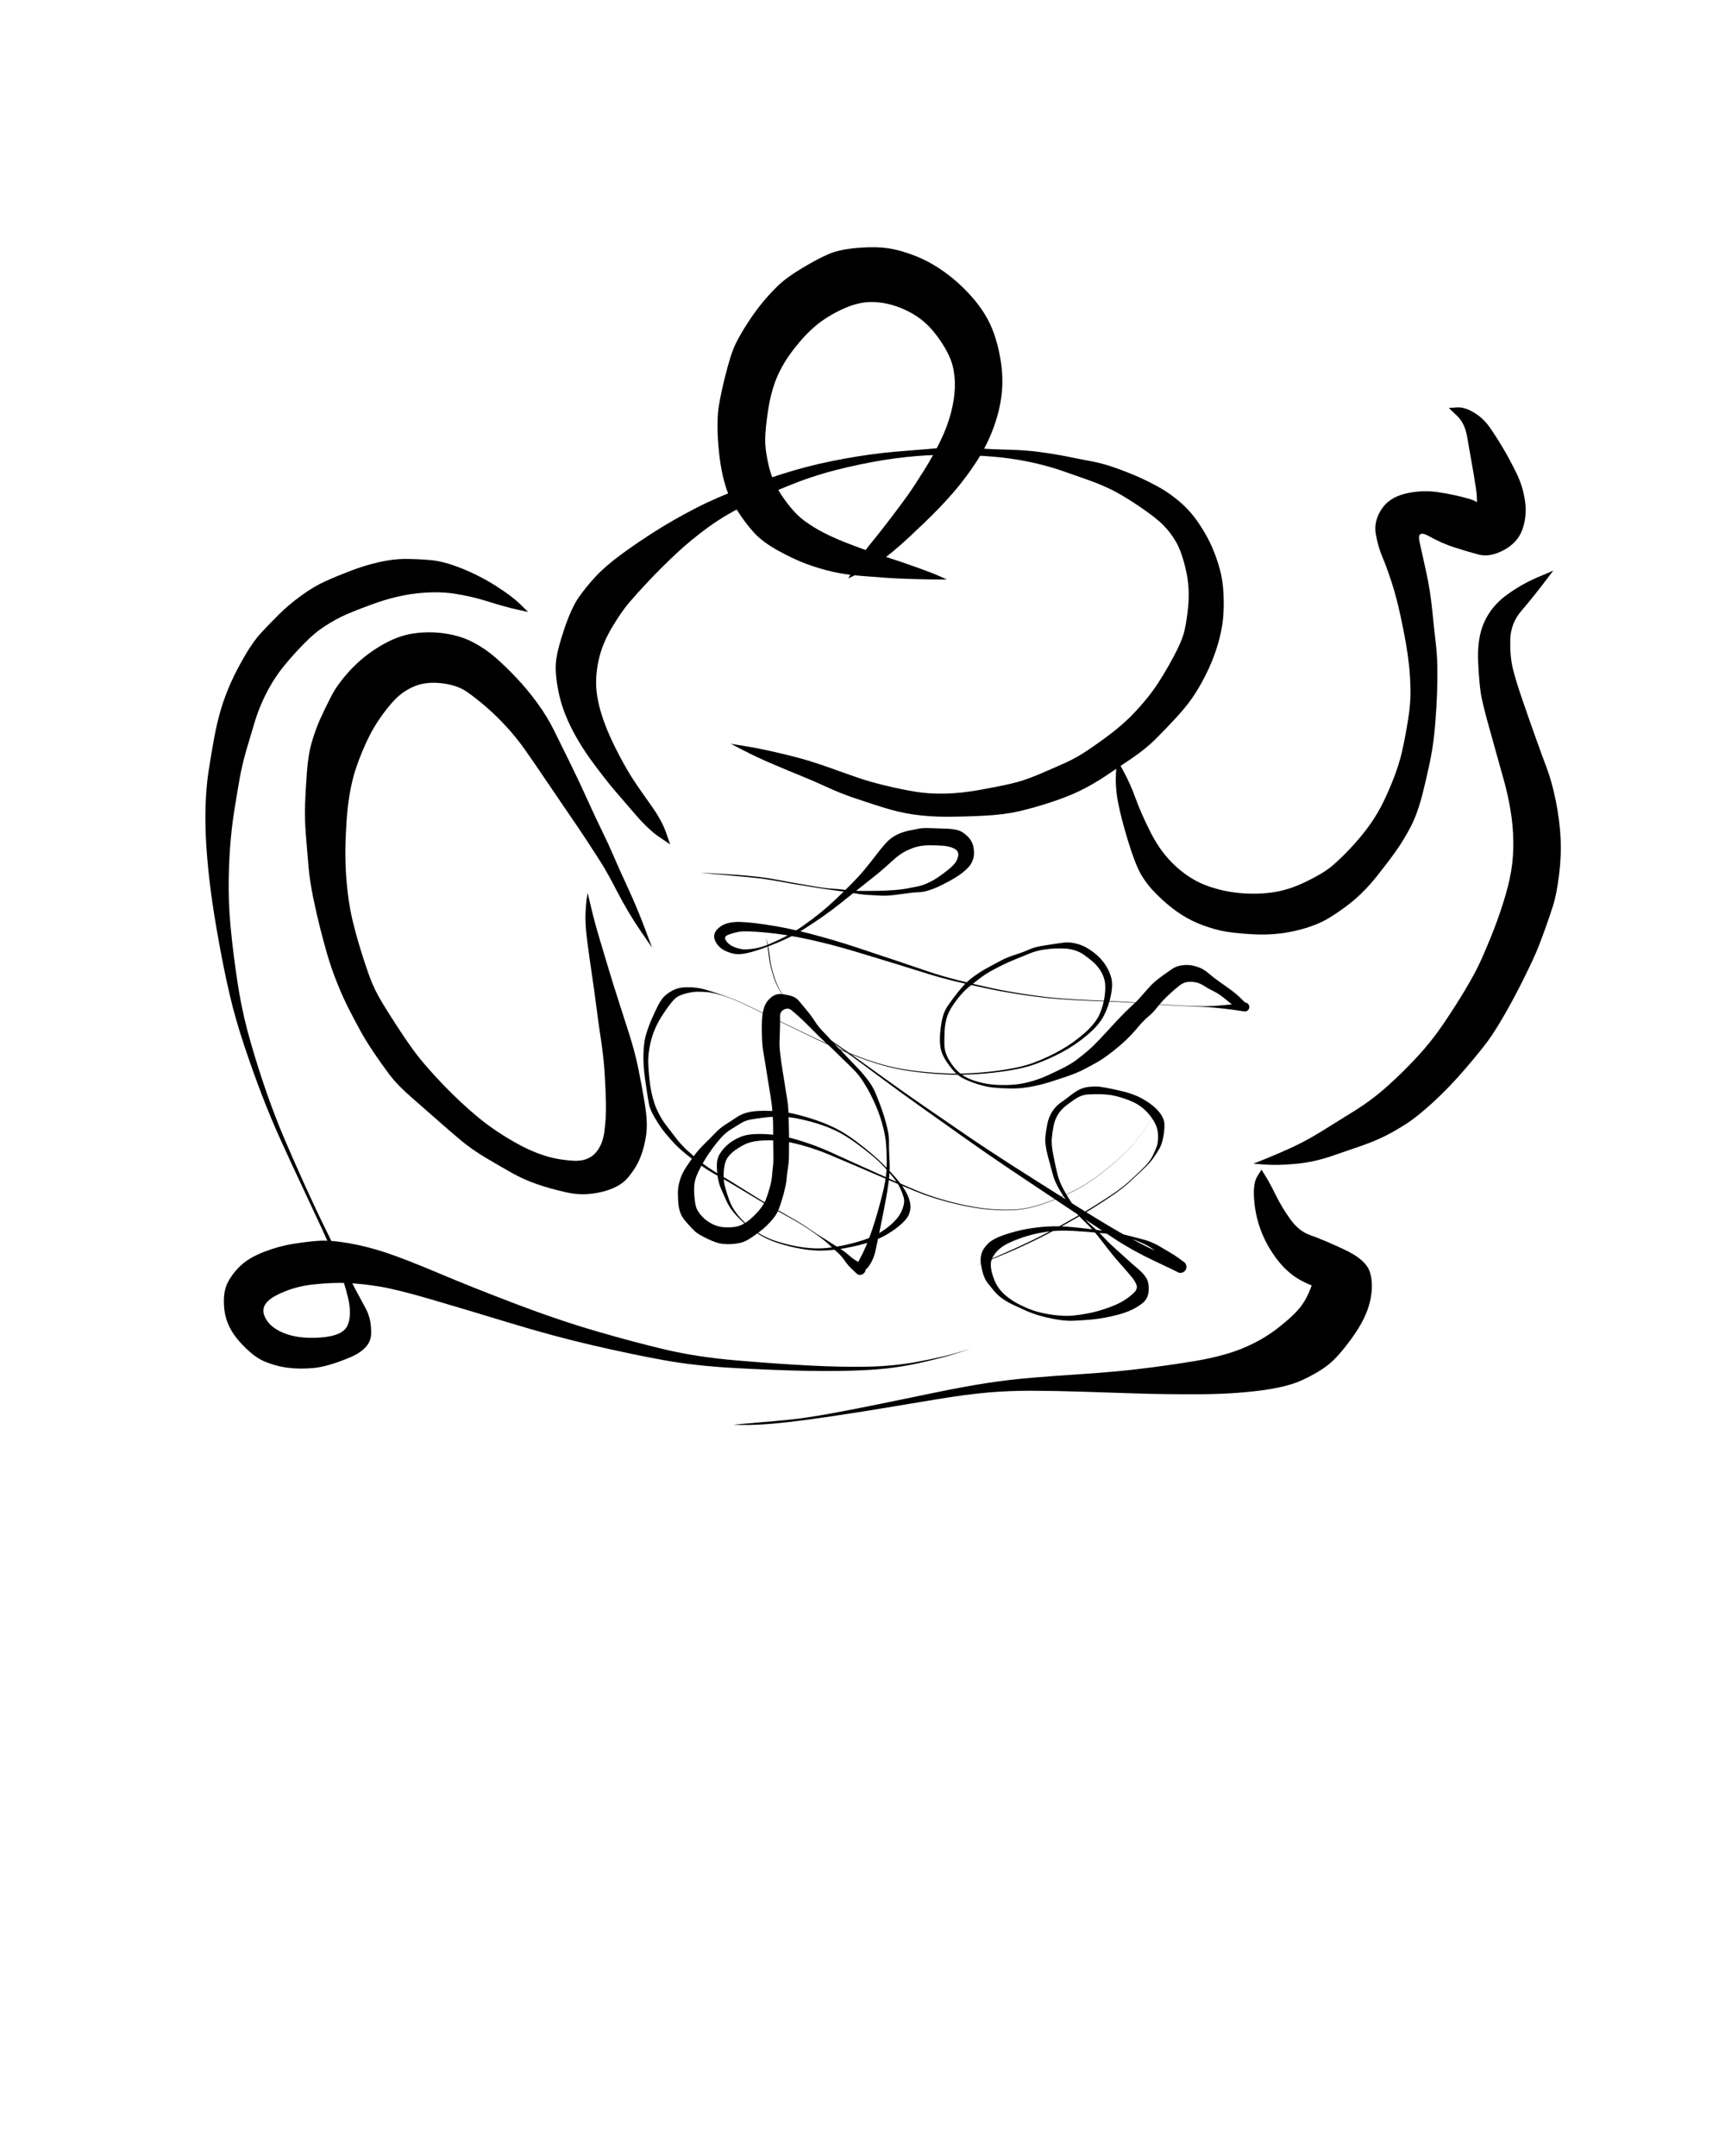 <svg xmlns="http://www.w3.org/2000/svg" version="1.1" xmlns:xlink="http://www.w3.org/1999/xlink" viewBox="0 0 640 800" style="overflow: hidden; display: block;" width="640" height="800"><defs></defs><g id="two-0" transform="matrix(1 0 0 1 0 0)" opacity="1"></g><path d="M 241.907 351.621 Q 241.907 351.621 237.494 345.168 233.081 338.714 229.169 331.171 225.258 323.627 222.808 319.77 220.358 315.913 217.548 311.636 214.739 307.36 210.486 301.177 206.234 294.993 201.96 288.648 197.686 282.303 194.645 278.01 191.604 273.718 187.997 269.773 184.391 265.829 180.574 262.489 176.757 259.15 173.169 256.673 169.581 254.195 163.935 253.535 158.289 252.876 154.116 254.52 149.944 256.164 146.876 259.23 143.808 262.296 140.552 267.117 137.296 271.937 134.515 278.583 131.734 285.229 130.61 290.248 129.485 295.268 128.997 299.93 128.509 304.591 128.271 310.208 128.033 315.825 128.212 320.978 128.391 326.13 129.067 331.66 129.743 337.19 130.894 341.911 132.045 346.632 133.387 351.085 134.728 355.538 136.487 360.633 138.246 365.728 140.341 369.51 142.435 373.293 147.202 380.61 151.969 387.927 154.712 391.451 157.456 394.976 161.647 399.524 165.839 404.073 169.964 407.985 174.089 411.897 178.005 415.086 181.921 418.275 186.566 421.205 191.211 424.136 195.177 426.057 199.143 427.979 203.233 429.168 207.323 430.356 212.537 430.695 217.752 431.034 220.627 428.133 223.501 425.233 224.219 420.015 224.936 414.797 224.817 409.273 224.698 403.749 224.299 397.833 223.901 391.917 222.99 385.955 222.078 379.993 221.228 373.37 220.377 366.748 219.583 361.441 218.788 356.133 217.924 349.61 217.06 343.086 217.233 339.073 217.407 335.059 217.715 333.199 218.022 331.339 218.027 331.339 218.032 331.339 218.037 331.339 218.042 331.339 219.346 336.86 220.65 342.381 222.533 348.63 224.415 354.879 225.949 360.019 227.483 365.159 229.52 371.452 231.556 377.745 233.549 384.025 235.542 390.306 236.793 396.344 238.043 402.383 239.211 409.432 240.378 416.481 239.745 421.032 239.111 425.583 237.576 429.458 236.04 433.334 232.926 437.013 229.812 440.692 223.178 442.285 216.545 443.878 210.206 442.455 203.868 441.033 199.001 439.313 194.134 437.593 189.988 435.263 185.841 432.933 180.471 429.749 175.1 426.565 171.006 423.144 166.912 419.724 162.561 415.861 158.209 411.999 152.824 407.329 147.44 402.658 144.502 398.749 141.564 394.84 138.658 390.52 135.752 386.201 133.755 382.578 131.759 378.956 129.44 374.416 127.121 369.875 124.976 364.462 122.831 359.049 121.468 354.331 120.106 349.613 118.782 344.422 117.458 339.231 116.201 333.105 114.943 326.978 114.461 321.555 113.979 316.131 113.482 309.826 112.986 303.521 113.184 298.278 113.383 293.034 113.875 286.414 114.367 279.793 115.735 275.197 117.103 270.601 118.767 266.872 120.432 263.142 122.856 258.42 125.281 253.698 130.006 248.612 134.731 243.526 141.036 239.734 147.34 235.943 153.317 235.061 159.295 234.179 165.12 235.063 170.944 235.946 175.43 238.276 179.916 240.606 183.721 243.907 187.525 247.208 191.62 251.539 195.715 255.87 199.389 260.915 203.063 265.96 205.558 271.023 208.053 276.087 211.4 282.884 214.748 289.681 217.92 296.705 221.093 303.73 223.403 308.414 225.713 313.098 227.531 317.361 229.349 321.624 232.889 329.299 236.428 336.974 239.176 344.293 241.925 351.612 241.916 351.617 Z" fill="hsl(0, 0%, 0%)"></path><path d="M 248.615 313.299 Q 248.615 313.299 244.671 310.634 240.727 307.968 236.007 302.534 231.288 297.1 227.969 293.204 224.65 289.309 219.837 282.786 215.024 276.263 211.745 269.631 208.467 262.999 207.177 256.504 205.887 250.009 206.247 245.803 206.608 241.597 209.295 233.572 211.981 225.548 214.77 221.576 217.559 217.604 221.128 213.785 224.697 209.966 230.69 205.573 236.684 201.18 243.368 196.961 250.053 192.742 257.881 188.688 265.71 184.633 275.834 180.849 285.959 177.066 294.695 174.515 303.432 171.964 313.554 170.146 323.676 168.329 331.851 167.636 340.026 166.943 346.788 166.399 353.549 165.855 361.169 166.307 368.788 166.76 374.518 166.877 380.248 166.994 385.849 167.741 391.45 168.487 396.164 169.449 400.878 170.411 405.063 171.186 409.248 171.962 414.066 173.686 418.885 175.411 422.761 177.154 426.637 178.897 430.364 180.988 434.091 183.078 437.952 186.413 441.812 189.749 444.876 194.341 447.939 198.934 449.703 203.037 451.467 207.14 452.583 211.251 453.699 215.362 453.939 220.334 454.179 225.306 453.763 229.598 453.347 233.889 451.931 238.77 450.515 243.651 448.416 248.188 446.317 252.726 443.647 257 440.977 261.273 436.695 265.938 432.413 270.604 428.683 274.301 424.953 277.997 419.637 281.586 414.322 285.176 409.995 288.063 405.668 290.95 401.043 293.241 396.418 295.531 390.137 297.601 383.856 299.672 378.231 300.985 372.606 302.297 365.041 302.679 357.477 303.061 351.163 303.059 344.849 303.057 339.169 302.263 333.488 301.468 327.169 299.457 320.849 297.445 316.215 295.851 311.581 294.256 306.606 291.967 301.632 289.678 297.741 288.115 293.85 286.552 287.355 283.793 280.861 281.034 276.017 278.523 271.172 276.011 271.174 276.006 271.175 276.001 271.177 275.997 271.178 275.992 276.532 276.862 281.885 277.732 288.844 279.362 295.803 280.992 299.981 282.263 304.158 283.535 309.096 285.323 314.035 287.111 318.465 288.629 322.895 290.146 328.83 291.568 334.765 292.991 339.771 293.796 344.778 294.6 350.647 294.471 356.516 294.342 363.36 293.13 370.203 291.917 375.147 290.775 380.091 289.632 385.715 287.222 391.34 284.811 395.285 283.039 399.23 281.268 403.4 278.485 407.571 275.703 411.881 272.433 416.19 269.163 419.552 265.794 422.914 262.425 426.246 258.243 429.579 254.061 433.639 246.903 437.7 239.746 438.925 235.906 440.149 232.067 440.828 225.069 441.507 218.07 439.97 211.435 438.434 204.799 436.41 201.223 434.386 197.647 431.463 194.724 428.539 191.802 422.116 187.513 415.693 183.225 411.498 181.273 407.302 179.32 403.239 177.925 399.176 176.53 394.852 174.977 390.529 173.423 385.237 172.14 379.944 170.857 374.299 170.088 368.655 169.319 361.177 168.982 353.7 168.645 346.974 168.837 340.249 169.029 332.246 170.066 324.242 171.104 314.444 173.358 304.646 175.613 296.324 178.754 288.002 181.896 278.731 186.321 269.459 190.747 262.758 195.637 256.057 200.528 250.591 205.691 245.125 210.855 240.675 215.575 236.225 220.295 233.37 223.66 230.515 227.025 227.132 232.693 223.749 238.362 222.41 243.669 221.072 248.976 221.17 253.86 221.267 258.743 223.078 264.709 224.888 270.675 228.272 277.397 231.657 284.118 234.346 288.334 237.036 292.549 241.268 298.422 245.501 304.295 247.066 308.791 248.631 313.287 248.623 313.293 Z" fill="hsl(0, 0%, 0%)"></path><path d="M 314.724 214.603 Q 314.724 214.603 317.476 209.834 320.229 205.064 322.907 201.854 325.585 198.644 330.145 192.684 334.705 186.724 337.043 183.392 339.381 180.06 342.906 174.405 346.432 168.749 348.958 163.515 351.484 158.282 352.809 153.24 354.133 148.198 354.271 143.786 354.41 139.375 353.379 135.474 352.348 131.574 349.001 126.59 345.654 121.606 342.026 118.744 338.397 115.882 333.553 114.023 328.708 112.164 323.664 112.065 318.619 111.965 312.873 114.58 307.127 117.196 303.008 120.571 298.889 123.945 294.743 129.243 290.597 134.541 288.342 139.801 286.087 145.062 285.01 152.028 283.932 158.994 283.899 163.121 283.867 167.249 285.309 173.232 286.752 179.216 290.699 184.828 294.646 190.441 298.243 193.095 301.84 195.749 305.459 197.591 309.077 199.433 312.923 200.991 316.769 202.549 321.761 204.296 326.752 206.043 330.575 207.26 334.398 208.477 340.2 210.555 346.003 212.634 348.635 213.822 351.267 215.011 351.265 215.016 351.264 215.021 351.262 215.026 351.261 215.03 348.364 215.029 345.468 215.028 339.343 214.866 333.219 214.703 329.151 214.426 325.084 214.148 319.286 213.674 313.489 213.201 308.801 212.126 304.113 211.052 299.316 209.294 294.52 207.535 288.687 204.309 282.855 201.083 279.652 197.547 276.448 194.01 273.484 189.329 270.52 184.647 269.277 180.644 268.033 176.64 267.336 172.2 266.638 167.759 266.34 162.595 266.041 157.431 266.383 153.224 266.725 149.016 268.94 140.046 271.155 131.076 273.014 127.397 274.873 123.717 277.322 119.939 279.772 116.16 282.363 112.912 284.953 109.664 288.285 106.365 291.616 103.066 297.569 99.506 303.522 95.946 307.516 94.243 311.51 92.541 318.164 91.982 324.817 91.423 329.5 92.125 334.183 92.827 339.651 94.979 345.118 97.131 350.452 100.959 355.785 104.788 360.38 109.942 364.975 115.096 367.432 120.462 369.89 125.829 371.132 132.98 372.375 140.131 371.602 146.503 370.829 152.875 368.408 159.269 365.986 165.663 362.108 171.589 358.229 177.514 353.669 182.782 349.11 188.049 343.281 193.652 337.453 199.255 334.41 201.956 331.366 204.657 328.012 207.246 324.657 209.834 319.697 212.226 314.737 214.618 314.731 214.611 Z" fill="hsl(0, 0%, 0%)"></path><path d="M 414.381 281.674 Q 414.381 281.674 416.904 286.317 419.428 290.959 421.404 296.458 423.381 301.956 427.051 309.158 430.721 316.36 436.007 321.248 441.292 326.136 447.119 328.393 452.946 330.65 459.368 331.317 465.79 331.984 471.882 331.164 477.973 330.345 484.446 327.207 490.92 324.07 494.034 321.465 497.148 318.86 500.692 315.115 504.236 311.37 507.091 307.588 509.947 303.806 512.11 299.788 514.273 295.771 516.649 289.872 519.026 283.973 520.207 278.71 521.388 273.448 522.39 267.225 523.392 261.003 523.322 256.299 523.251 251.594 522.831 247.467 522.411 243.34 521.669 238.992 520.927 234.644 519.483 227.967 518.039 221.289 516.211 215.733 514.383 210.176 512.818 206.49 511.253 202.804 510.441 198.159 509.629 193.514 512.488 189.062 515.347 184.61 521.452 183.161 527.556 181.712 533.698 182.641 539.84 183.569 545.292 185.165 550.744 186.761 548.721 190.666 546.699 194.571 547.53 190.45 548.36 186.328 547.612 181.328 546.864 176.327 545.995 171.574 545.126 166.821 544.3 161.931 543.475 157.042 540.505 154.218 537.534 151.395 537.534 151.39 537.534 151.385 537.535 151.38 537.535 151.375 540.438 151.171 543.342 150.966 546.868 153.086 550.393 155.205 552.844 158.752 555.295 162.299 557.797 166.53 560.299 170.762 562.679 175.668 565.059 180.574 565.816 186.018 566.574 191.461 564.864 196.382 563.154 201.303 557.971 204.1 552.788 206.897 548.49 205.748 544.191 204.6 539.543 203.096 534.895 201.592 530.246 198.988 525.597 196.383 526.664 201.039 527.732 205.694 529.195 212.478 530.659 219.261 531.348 226.155 532.037 233.05 532.612 237.877 533.187 242.704 533.273 247.202 533.359 251.7 533.182 256.921 533.005 262.142 532.462 268.902 531.919 275.663 530.759 281.506 529.599 287.348 527.764 294.617 525.929 301.886 523.367 306.815 520.806 311.743 517.73 316.05 514.654 320.356 510.722 325.273 506.79 330.189 502.685 333.705 498.58 337.222 493.428 340.415 488.276 343.608 480.688 345.363 473.1 347.119 465.039 346.688 456.979 346.256 452.614 345.236 448.249 344.215 444.288 342.534 440.326 340.853 436.637 338.245 432.947 335.637 429.219 331.933 425.491 328.229 423.326 324.442 421.162 320.656 418.605 312.318 416.049 303.981 414.886 298.104 413.722 292.227 414.042 286.953 414.361 281.679 414.371 281.677 Z" fill="hsl(0, 0%, 0%)"></path><path d="M 576.294 211.744 Q 576.294 211.744 572.346 216.899 568.398 222.055 564.418 226.707 560.439 231.36 560.326 237.495 560.213 243.63 561.28 248.044 562.347 252.458 564.814 259.629 567.281 266.799 569.633 273.403 571.985 280.007 573.888 285.052 575.79 290.096 577.214 297.114 578.637 304.131 578.988 310.83 579.339 317.529 578.42 324.759 577.501 331.988 576.246 335.914 574.99 339.839 573.604 343.742 572.218 347.646 570.739 351.419 569.26 355.192 565.595 362.603 561.93 370.013 558.34 376.266 554.749 382.519 552.119 386.134 549.489 389.748 543.715 396.496 537.941 403.243 532.119 408.622 526.298 414 522.144 416.73 517.99 419.459 514.004 421.458 510.017 423.456 505.317 425.09 500.616 426.724 494.05 428.973 487.484 431.222 480.799 431.843 474.113 432.464 469.583 432.137 465.052 431.81 465.052 431.805 465.051 431.8 465.051 431.795 465.05 431.79 469.224 430.12 473.397 428.45 478.833 425.982 484.269 423.514 490.066 419.948 495.862 416.381 502.623 412.14 509.384 407.899 515.128 402.69 520.872 397.48 526.052 391.874 531.232 386.267 535.588 379.818 539.944 373.37 543.307 367.753 546.67 362.136 548.443 358.49 550.216 354.844 552.831 348.469 555.446 342.094 557.607 335.33 559.768 328.565 560.658 323.245 561.547 317.925 561.463 312.102 561.379 306.28 560.394 300.473 559.409 294.666 557.968 289.56 556.526 284.453 554.698 277.86 552.87 271.266 551.71 267.091 550.55 262.916 549.717 258.994 548.883 255.072 548.43 245.924 547.977 236.776 550.678 230.836 553.379 224.896 558.862 220.87 564.345 216.844 570.313 214.286 576.281 211.729 576.287 211.737 Z" fill="hsl(0, 0%, 0%)"></path><path d="M 468.034 434.012 Q 468.034 434.012 469.577 436.491 471.121 438.97 473.413 443.611 475.705 448.251 478.839 452.573 481.973 456.896 486.252 458.365 490.53 459.835 498.653 463.604 506.777 467.373 508.244 472.006 509.712 476.639 508.294 482.888 506.876 489.136 501.716 496.297 496.556 503.459 492.837 506.382 489.117 509.306 483.326 512.019 477.535 514.732 467.227 516.022 456.919 517.313 444.532 517.348 432.144 517.384 422.342 517.073 412.54 516.762 402.038 516.417 391.536 516.071 382.983 516.045 374.431 516.018 366.429 516.716 358.428 517.413 347.3 519.258 336.173 521.102 327.001 522.627 317.829 524.153 308.403 525.548 298.977 526.944 292.775 527.649 286.574 528.355 282.275 528.58 277.976 528.806 275.041 528.751 272.106 528.696 272.106 528.691 272.106 528.686 272.106 528.681 272.105 528.676 275.017 528.383 277.929 528.091 282.202 527.756 286.474 527.421 292.664 526.809 298.854 526.196 308.214 524.49 317.574 522.784 326.68 520.9 335.786 519.016 346.927 516.728 358.068 514.439 366.166 513.19 374.265 511.941 382.856 511.223 391.448 510.505 401.84 509.827 412.233 509.15 421.782 508.059 431.331 506.968 442.438 505.168 453.546 503.368 460.93 500.339 468.315 497.31 474.174 492.735 480.034 488.161 482.576 484.844 485.118 481.528 486.795 476.538 488.472 471.548 490.638 475.329 492.804 479.111 487.685 477.328 482.567 475.545 478.945 472.639 475.324 469.734 472.201 465.069 469.078 460.405 467.339 455.26 465.6 450.116 465.264 444.543 464.927 438.97 466.471 436.491 468.014 434.012 468.024 434.012 Z" fill="hsl(0, 0%, 0%)"></path><path d="M 195.923 227.075 Q 195.923 227.075 191.792 226.169 187.66 225.264 181.244 223.245 174.828 221.226 168.521 220.277 162.214 219.327 154.537 220.193 146.86 221.059 138.482 224.091 130.104 227.123 126.368 228.984 122.632 230.844 118.946 233.434 115.26 236.024 109.982 241.774 104.705 247.524 102.135 251.495 99.566 255.465 97.699 259.508 95.831 263.55 94.545 267.761 93.26 271.972 91.559 277.785 89.859 283.599 88.943 288.74 88.026 293.882 86.953 300.591 85.881 307.301 85.346 314.711 84.812 322.121 84.84 330.231 84.869 338.341 86.096 349.209 87.324 360.077 88.833 368.85 90.343 377.624 93.098 387.122 95.853 396.621 98.897 405.37 101.941 414.119 105.395 422.252 108.848 430.386 113.044 439.645 117.24 448.905 120.519 455.537 123.799 462.17 126.74 468.232 129.68 474.294 131.569 477.861 133.458 481.429 135.665 485.481 137.871 489.533 137.692 495.042 137.513 500.55 129.458 503.849 121.402 507.149 116.369 507.611 111.336 508.073 106.914 507.531 102.492 506.99 98.19 505.207 93.888 503.425 88.905 497.86 83.922 492.295 83.236 485.883 82.55 479.471 84.566 475.739 86.582 472.007 89.679 469.255 92.776 466.504 98.143 464.444 103.51 462.384 108.569 461.568 113.628 460.751 118 460.426 122.372 460.101 129.162 461.26 135.953 462.42 142.99 464.735 150.027 467.051 162.815 472.451 175.602 477.852 191.559 483.909 207.517 489.966 221.612 494.061 235.707 498.156 247.18 500.848 258.653 503.541 273.093 504.78 287.533 506.019 299.756 506.662 311.978 507.305 321.845 507.116 331.711 506.927 340.59 505.265 349.469 503.603 354.637 502.077 359.804 500.552 359.805 500.556 359.807 500.561 359.808 500.566 359.81 500.571 354.67 502.235 349.53 503.899 340.638 505.853 331.746 507.808 321.834 508.351 311.922 508.893 299.643 508.666 287.363 508.439 272.67 507.63 257.976 506.822 246.267 504.696 234.558 502.57 220.032 499.216 205.505 495.862 189.117 490.874 172.729 485.886 159.961 482.148 147.192 478.41 140.764 477.372 134.335 476.334 128.886 476.083 123.436 475.833 116.206 476.605 108.977 477.378 102.762 480.514 96.547 483.65 97.984 487.905 99.421 492.159 105.018 494.527 110.616 496.894 118.916 496.298 127.216 495.701 128.925 491.834 130.634 487.968 129.131 481.587 127.628 475.207 125.102 468.98 122.576 462.754 119.475 456.03 116.373 449.305 112.036 440.097 107.698 430.89 104.035 422.791 100.372 414.693 97.041 405.991 93.71 397.288 90.54 387.759 87.369 378.231 85.306 369.455 83.242 360.68 81.247 349.699 79.252 338.719 78.179 330.42 77.107 322.121 76.574 314.254 76.041 306.386 76.268 299.185 76.495 291.984 77.341 286.429 78.187 280.874 79.338 274.483 80.488 268.092 82.021 263.03 83.554 257.967 85.727 253.152 87.899 248.337 90.947 243.133 93.994 237.929 96.868 234.828 99.742 231.727 103.346 228.127 106.95 224.527 111.645 221.09 116.34 217.652 120.658 215.701 124.976 213.749 130.26 211.738 135.544 209.727 140.741 208.561 145.937 207.394 150.279 207.396 154.622 207.398 159.63 207.817 164.639 208.236 171.319 210.922 177.999 213.609 183.936 217.382 189.873 221.155 192.903 224.106 195.933 227.057 195.928 227.066 Z" fill="hsl(0, 0%, 0%)"></path><path d="M 260.121 323.822 Q 260.121 323.822 263.708 324.011 267.296 324.199 272.401 324.558 277.506 324.916 281.332 325.363 285.158 325.81 288.992 326.562 292.827 327.314 296.376 327.918 299.926 328.523 303.086 329.065 306.247 329.607 308.696 329.744 311.144 329.882 313.848 330.226 316.551 330.569 318.252 330.576 319.953 330.582 322.305 330.588 324.658 330.594 326.764 330.531 328.869 330.468 331.649 330.28 334.428 330.092 336.691 329.653 338.953 329.214 340.492 328.908 342.031 328.602 343.615 327.925 345.199 327.248 346.641 326.394 348.083 325.54 350.133 324.017 352.183 322.494 353.61 321.088 355.037 319.681 355.463 317.791 355.89 315.9 354.128 314.928 352.367 313.956 349.477 313.786 346.588 313.616 344.496 313.65 342.405 313.684 340.528 314.118 338.652 314.552 336.362 315.663 334.073 316.775 332.121 318.498 330.17 320.222 328.163 322.023 326.156 323.825 323.636 325.793 321.115 327.762 317.799 330.422 314.483 333.083 311.375 335.536 308.266 337.988 305.244 340.104 302.222 342.22 298.71 344.465 295.198 346.711 292.023 348.201 288.847 349.692 285.839 350.855 282.831 352.019 280.753 352.672 278.675 353.326 276.945 353.705 275.215 354.084 273.535 354.042 271.856 354 269.539 353.027 267.222 352.055 265.964 350.195 264.705 348.335 265.038 346.756 265.371 345.177 267.292 343.795 269.213 342.413 272.505 342.139 275.798 341.864 283.808 343.028 291.819 344.192 300.409 346.42 309 348.647 317.866 351.572 326.731 354.497 332.955 356.599 339.179 358.7 344.295 360.445 349.411 362.19 355.7 363.773 361.989 365.356 367.691 366.595 373.394 367.833 380.495 368.92 387.596 370.006 393.641 370.476 399.685 370.945 405.285 371.15 410.884 371.354 417.397 371.721 423.91 372.087 428.882 372.521 433.854 372.956 438.444 373.142 443.035 373.328 445.814 373.353 448.593 373.378 450.601 373.242 452.61 373.106 454.289 372.955 455.968 372.803 457.926 372.537 459.885 372.271 460.865 372.119 461.846 371.968 462.047 371.993 462.249 372.017 462.438 372.09 462.628 372.162 462.795 372.278 462.962 372.393 463.096 372.545 463.231 372.698 463.325 372.877 463.419 373.057 463.467 373.255 463.515 373.452 463.515 373.655 463.515 373.858 463.466 374.055 463.417 374.252 463.322 374.431 463.227 374.611 463.093 374.763 462.958 374.914 462.791 375.029 462.623 375.144 462.433 375.216 462.243 375.288 462.042 375.312 461.84 375.336 459.819 374.366 457.798 373.395 455.126 371.131 452.453 368.867 450.388 367.864 448.323 366.861 446.757 365.839 445.191 364.817 443.693 364.513 442.195 364.208 440.63 364.36 439.065 364.512 437.407 365.844 435.749 367.176 434.413 368.404 433.077 369.633 431.812 370.918 430.547 372.202 429.216 373.92 427.885 375.637 426.291 376.996 424.697 378.355 423.632 379.511 422.567 380.667 421.312 382.185 420.058 383.702 417.921 385.761 415.784 387.82 412.608 390.315 409.432 392.81 407.009 394.169 404.587 395.528 402.128 396.815 399.669 398.102 395.963 399.375 392.256 400.648 389.04 401.64 385.823 402.631 382.189 403.284 378.555 403.937 375.049 403.894 371.543 403.852 368.681 403.566 365.819 403.28 362.655 402.273 359.49 401.265 357.251 400.088 355.011 398.911 353.204 396.67 351.396 394.43 350.259 392.395 349.121 390.36 348.847 388.002 348.573 385.644 348.865 382.707 349.157 379.771 349.761 377.356 350.364 374.942 352.13 372.5 353.896 370.058 355.393 368.162 356.89 366.267 358.329 364.813 359.768 363.359 362.138 361.727 364.508 360.095 366.913 358.821 369.318 357.548 371.4 356.413 373.481 355.278 376.398 354.356 379.314 353.433 381.584 352.423 383.853 351.412 386.571 350.977 389.289 350.543 391.247 350.241 393.204 349.939 394.881 349.734 396.557 349.528 398.828 350.022 401.1 350.516 403.021 351.586 404.943 352.657 406.85 354.294 408.757 355.932 410.196 358.139 411.635 360.347 412.289 362.803 412.943 365.259 412.186 369.194 411.428 373.128 409.634 376.714 407.841 380.299 403.42 384.031 399 387.764 394.076 390.405 389.151 393.047 383.74 394.974 378.33 396.9 368.851 397.981 359.372 399.061 350.936 398.68 342.499 398.3 335.057 397.027 327.615 395.754 318.939 392.451 310.263 389.147 303.274 385.812 296.285 382.476 290.011 379.403 283.738 376.33 279.421 374.196 275.103 372.062 272.169 370.879 269.234 369.696 266.593 368.979 263.952 368.263 262.256 368.12 260.56 367.978 258.774 367.993 256.987 368.008 254.668 368.591 252.349 369.174 251.08 370.028 249.811 370.881 247.478 374.162 245.145 377.444 243.966 379.775 242.787 382.106 242.036 384.422 241.284 386.738 240.841 389.559 240.397 392.381 240.523 394.942 240.648 397.503 240.928 400.251 241.208 403 241.688 405.244 242.169 407.489 242.731 409.222 243.293 410.956 244.474 413.281 245.656 415.606 247.03 417.372 248.404 419.139 250.514 421.923 252.624 424.708 255.115 426.996 257.606 429.284 260.304 431.391 263.002 433.499 266.881 435.785 270.759 438.071 274.065 440.167 277.371 442.263 281.521 444.814 285.671 447.366 289.082 449.283 292.492 451.2 295.318 452.848 298.143 454.496 300.722 456.303 303.301 458.111 305.3 459.313 307.3 460.515 308.787 461.501 310.275 462.486 311.756 463.381 313.236 464.276 315.021 465.836 316.805 467.396 318.388 468.207 319.972 469.018 320.189 469.156 320.406 469.294 320.583 469.479 320.761 469.665 320.889 469.887 321.017 470.11 321.089 470.357 321.16 470.603 321.17 470.86 321.18 471.117 321.128 471.368 321.076 471.62 320.966 471.852 320.856 472.084 320.693 472.283 320.53 472.481 320.325 472.635 320.119 472.789 319.883 472.89 319.646 472.99 319.393 473.031 319.139 473.072 318.883 473.051 318.627 473.03 318.383 472.948 318.14 472.866 317.956 471.065 317.773 469.264 318.949 467.2 320.125 465.136 321.247 462.492 322.37 459.848 323.508 456.498 324.646 453.148 325.746 449.263 326.845 445.378 327.634 442.09 328.424 438.801 328.737 436.045 329.05 433.288 328.972 429.662 328.894 426.035 328.698 423.929 328.502 421.824 327.92 419.343 327.338 416.862 326.536 414.437 325.733 412.012 324.793 409.918 323.853 407.824 322.868 405.856 321.882 403.888 320.268 401.381 318.654 398.873 316.84 397.024 315.025 395.175 313.361 393.596 311.697 392.017 309.904 390.228 308.111 388.44 306.717 387.21 305.323 385.98 303.649 384.334 301.976 382.687 300.208 380.876 298.44 379.065 296.612 377.417 294.785 375.768 293.595 374.803 292.406 373.838 290.889 374.597 289.372 375.357 289.409 377.108 289.447 378.86 289.371 381.75 289.295 384.639 289.218 386.434 289.14 388.229 289.49 391.203 289.84 394.176 290.302 396.964 290.764 399.752 291.227 402.715 291.69 405.679 291.961 407.27 292.231 408.861 292.388 410.569 292.545 412.276 292.573 414.126 292.6 415.975 292.688 418.693 292.776 421.411 292.754 423.106 292.732 424.802 292.734 426.348 292.736 427.894 292.702 429.655 292.668 431.417 292.328 433.466 291.989 435.515 291.884 437.029 291.779 438.543 291.452 440.036 291.125 441.528 290.7 443.14 290.275 444.752 289.431 447.281 288.586 449.81 287.647 451.123 286.707 452.435 285.416 453.801 284.125 455.167 282.916 456.17 281.706 457.174 279.234 458.91 276.762 460.645 275.021 461.075 273.279 461.504 271.392 461.618 269.504 461.732 267.649 461.487 265.793 461.242 262.43 459.644 259.066 458.046 257.822 456.883 256.578 455.72 254.718 453.607 252.857 451.494 252.319 449.766 251.781 448.038 251.648 446.175 251.515 444.311 251.512 442.432 251.509 440.552 252.215 438.049 252.921 435.547 254.587 433.042 256.252 430.537 257.793 428.477 259.333 426.417 261.571 424.234 263.809 422.05 265.514 420.264 267.22 418.478 269.45 417.084 271.679 415.691 273.366 414.532 275.053 413.372 277.369 412.784 279.684 412.195 283.186 412.176 286.687 412.158 289.83 412.491 292.973 412.825 296.806 413.844 300.639 414.862 304.18 416.153 307.722 417.445 310.882 419.122 314.042 420.8 317.585 423.46 321.129 426.121 323.725 428.361 326.321 430.602 328.284 432.632 330.246 434.662 331.959 436.588 333.671 438.515 334.8 440.127 335.929 441.738 336.765 443.564 337.601 445.389 337.775 447.175 337.948 448.962 337.149 450.79 336.35 452.618 333.523 454.948 330.697 457.278 327.243 459.025 323.789 460.771 318.7 462.022 313.611 463.274 309.246 463.767 304.88 464.26 301.077 463.894 297.274 463.529 293.182 462.528 289.089 461.527 285.972 460.261 282.855 458.996 280.149 457.067 277.444 455.139 275.427 453.258 273.411 451.377 271.915 449.513 270.419 447.649 269.441 445.443 268.464 443.236 267.686 441.517 266.909 439.798 266.499 437.877 266.089 435.956 265.971 432.973 265.853 429.991 267.167 427.969 268.481 425.947 270.244 424.489 272.006 423.031 274.573 421.926 277.14 420.82 281.162 420.772 285.185 420.723 289.059 421.346 292.933 421.968 298.164 423.663 303.394 425.358 308.082 427.49 312.77 429.621 317.219 431.645 321.668 433.67 327.958 436.474 334.248 439.277 339.67 441.582 345.092 443.886 351.791 445.697 358.49 447.509 364.364 448.286 370.237 449.063 375.759 448.849 381.28 448.635 387.755 446.348 394.229 444.061 399.188 441.44 404.146 438.82 408.734 435.231 413.322 431.642 416.652 428.466 419.982 425.29 422.223 422.288 424.465 419.286 425.968 416.908 427.47 414.529 427.475 414.532 427.479 414.534 427.483 414.537 427.487 414.54 425.984 416.919 424.481 419.298 422.242 422.306 420.004 425.313 416.68 428.5 413.357 431.687 408.772 435.292 404.188 438.897 399.229 441.537 394.27 444.176 387.78 446.489 381.289 448.802 375.749 449.041 370.209 449.281 364.313 448.533 358.417 447.785 351.682 446.008 344.947 444.231 339.499 441.981 334.05 439.73 327.726 437.001 321.402 434.272 316.909 432.353 312.416 430.433 307.73 428.469 303.045 426.505 297.887 425.045 292.729 423.586 289.01 423.266 285.291 422.947 281.818 423.275 278.345 423.603 276.237 424.68 274.13 425.757 272.67 426.841 271.211 427.925 270.129 429.291 269.048 430.658 268.71 433.138 268.373 435.618 268.509 437.394 268.646 439.17 269.156 440.966 269.666 442.761 270.42 444.935 271.174 447.11 272.458 449.073 273.741 451.037 275.672 452.976 277.603 454.915 280.296 456.79 282.989 458.665 286.093 459.868 289.197 461.07 293.262 461.988 297.327 462.906 301.052 463.167 304.776 463.428 309.049 462.802 313.323 462.177 318.19 460.796 323.058 459.415 326.18 457.56 329.302 455.706 331.579 453.452 333.855 451.198 334.831 448.614 335.807 446.03 335.262 444.238 334.718 442.445 333.895 440.73 333.072 439.014 331.486 437.001 329.901 434.989 327.994 432.934 326.086 430.879 323.465 428.692 320.845 426.506 317.298 423.936 313.75 421.366 310.597 419.81 307.443 418.254 303.906 417.121 300.369 415.988 296.62 415.192 292.872 414.396 289.842 414.349 286.812 414.302 283.566 414.684 280.32 415.065 278.426 415.418 276.532 415.771 274.795 416.827 273.058 417.883 271.12 419.109 269.182 420.336 267.561 422.122 265.941 423.908 264.243 426.242 262.545 428.575 261.305 430.663 260.065 432.75 259.078 434.818 258.091 436.886 257.739 438.662 257.388 440.438 257.604 443.534 257.82 446.629 258.343 448.125 258.866 449.621 260.489 451.374 262.113 453.127 264.388 454.239 266.664 455.351 269.358 455.432 272.052 455.513 273.967 454.949 275.881 454.384 277.852 452.8 279.823 451.217 281.573 449.173 283.324 447.13 284.082 445.251 284.84 443.371 285.565 440.75 286.291 438.128 286.42 436.417 286.549 434.707 286.76 433.059 286.97 431.41 286.935 429.656 286.899 427.901 286.897 426.36 286.895 424.818 286.863 423.138 286.832 421.458 286.847 418.815 286.861 416.173 286.639 413.081 286.417 409.989 285.902 406.842 285.388 403.695 284.896 400.657 284.404 397.619 283.949 394.78 283.493 391.941 283.169 390.088 282.845 388.235 282.773 386.423 282.702 384.61 282.656 382.944 282.61 381.278 282.707 378.667 282.804 376.056 283.471 373.905 284.139 371.754 286.019 370.153 287.899 368.552 290.228 368.866 292.557 369.181 294.026 369.708 295.495 370.235 296.587 371.581 297.68 372.927 299.321 374.889 300.961 376.85 302.304 378.937 303.647 381.024 305.292 382.697 306.936 384.371 308.163 385.768 309.391 387.166 311.174 388.967 312.958 390.768 314.523 392.451 316.088 394.133 317.983 396.069 319.878 398.005 321.808 400.515 323.738 403.026 324.611 405.087 325.483 407.148 326.322 409.349 327.162 411.549 327.952 414.046 328.743 416.542 329.319 419.159 329.894 421.776 329.828 423.887 329.762 425.999 329.99 429.703 330.218 433.407 329.955 436.233 329.692 439.059 329.126 442.424 328.56 445.79 327.766 449.784 326.972 453.778 326.248 457.299 325.523 460.821 324.856 463.977 324.189 467.133 322.531 469.576 320.874 472.019 320.423 470.519 319.972 469.018 320.189 469.156 320.406 469.293 320.583 469.479 320.761 469.664 320.889 469.887 321.017 470.11 321.089 470.356 321.16 470.603 321.17 470.86 321.18 471.117 321.128 471.368 321.076 471.62 320.966 471.852 320.856 472.084 320.693 472.282 320.53 472.481 320.325 472.635 320.119 472.789 319.883 472.89 319.646 472.99 319.393 473.031 319.139 473.072 318.883 473.051 318.627 473.03 318.384 472.948 318.14 472.867 317.568 472.319 316.996 471.77 315.786 470.622 314.576 469.473 313.319 467.674 312.062 465.875 310.727 464.725 309.392 463.576 308.143 462.342 306.895 461.108 305.048 459.681 303.201 458.255 300.617 456.47 298.034 454.685 295.195 453.064 292.357 451.444 288.92 449.559 285.484 447.675 281.302 445.171 277.12 442.667 273.782 440.644 270.444 438.621 266.469 436.401 262.493 434.181 259.673 432.168 256.852 430.154 254.135 427.93 251.419 425.706 249.054 423.059 246.689 420.413 245.31 418.473 243.931 416.534 242.524 414.028 241.116 411.522 240.773 409.665 240.429 407.808 240.074 405.494 239.718 403.18 239.329 400.387 238.94 397.594 238.786 394.893 238.632 392.193 238.828 389.116 239.024 386.039 239.778 383.55 240.532 381.061 241.598 378.567 242.663 376.074 244.012 373.366 245.361 370.658 246.808 369.387 248.256 368.117 250.136 367.24 252.016 366.363 254.562 366.331 257.108 366.299 258.941 366.595 260.775 366.891 262.413 367.409 264.051 367.927 266.661 368.765 269.272 369.602 272.213 370.78 275.154 371.958 279.476 374.082 283.799 376.207 290.078 379.266 296.356 382.325 303.346 385.639 310.336 388.954 318.998 392.224 327.66 395.495 335.087 396.727 342.514 397.959 350.917 398.288 359.321 398.618 368.725 397.48 378.13 396.342 383.449 394.346 388.768 392.349 393.534 389.648 398.301 386.948 402.425 383.294 406.549 379.641 408.008 376.219 409.467 372.797 409.883 369.317 410.298 365.837 409.823 363.809 409.348 361.782 408.131 359.92 406.914 358.058 405.164 356.602 403.414 355.146 401.915 354.123 400.417 353.1 398.529 352.556 396.641 352.012 395.012 351.957 393.383 351.902 391.452 351.955 389.521 352.008 386.978 352.407 384.436 352.806 382.104 353.758 379.773 354.71 377.049 355.812 374.325 356.915 372.209 357.952 370.092 358.99 367.805 360.235 365.518 361.48 363.329 363.181 361.139 364.882 359.627 366.087 358.116 367.292 356.558 369.06 355.001 370.828 353.468 373.118 351.936 375.407 351.26 377.643 350.585 379.88 350.459 382.702 350.333 385.523 350.372 387.641 350.411 389.76 351.306 391.775 352.201 393.79 353.88 395.895 355.56 397.999 357.636 399.269 359.712 400.538 362.813 401.399 365.914 402.259 368.72 402.48 371.527 402.701 374.877 402.554 378.228 402.407 381.653 401.518 385.079 400.63 388.103 399.29 391.127 397.951 394.327 396.333 397.526 394.714 399.652 393.085 401.777 391.457 403.66 389.844 405.542 388.232 408.117 385.51 410.691 382.788 411.79 381.556 412.889 380.324 414.272 378.846 415.654 377.368 417.243 375.777 418.832 374.186 420.05 373.111 421.268 372.036 422.522 370.674 423.775 369.311 425.431 367.383 427.087 365.456 428.448 364.28 429.81 363.105 431.741 361.729 433.672 360.354 434.978 359.466 436.284 358.578 438.095 358.262 439.906 357.947 441.487 358.13 443.068 358.312 444.855 358.972 446.642 359.633 448.57 361.296 450.499 362.959 452.677 364.463 454.855 365.967 456.881 367.469 458.907 368.971 460.376 370.469 461.846 371.968 462.047 371.993 462.248 372.017 462.438 372.09 462.628 372.162 462.795 372.278 462.962 372.393 463.096 372.545 463.23 372.697 463.325 372.877 463.419 373.057 463.467 373.254 463.515 373.452 463.515 373.655 463.515 373.858 463.466 374.055 463.417 374.252 463.322 374.431 463.228 374.611 463.093 374.763 462.958 374.914 462.791 375.029 462.623 375.144 462.433 375.216 462.244 375.288 462.042 375.312 461.84 375.336 460.859 375.182 459.878 375.027 457.916 374.744 455.954 374.461 454.274 374.282 452.594 374.103 450.589 373.901 448.584 373.699 445.807 373.57 443.03 373.44 438.436 373.263 433.843 373.087 428.872 372.666 423.901 372.246 417.389 371.898 410.877 371.551 405.272 371.371 399.667 371.192 393.608 370.757 387.549 370.322 380.428 369.282 373.307 368.242 367.583 367.068 361.858 365.894 355.519 364.394 349.18 362.894 344.026 361.272 338.872 359.651 332.598 357.72 326.323 355.79 317.447 353.116 308.57 350.443 300.044 348.571 291.517 346.699 283.88 345.995 276.243 345.291 273.827 345.805 271.411 346.32 269.882 346.993 268.352 347.667 269.497 349.24 270.642 350.814 272.824 351.577 275.006 352.34 276.707 352.284 278.408 352.229 280.513 351.861 282.619 351.492 285.565 350.251 288.512 349.009 291.57 347.434 294.628 345.858 298.007 343.483 301.385 341.107 304.206 338.829 307.026 336.552 309.887 333.853 312.748 331.154 315.702 328.174 318.655 325.194 320.516 322.965 322.376 320.736 325.284 316.952 328.192 313.168 329.733 311.781 331.274 310.394 333.238 309.504 335.201 308.613 337.325 308.19 339.449 307.767 340.921 307.472 342.394 307.178 344.581 307.265 346.769 307.352 348.343 307.385 349.918 307.417 351.758 307.509 353.598 307.601 355.312 308.033 357.027 308.465 358.839 310.198 360.652 311.931 361.118 314.122 361.585 316.314 361.208 318.12 360.831 319.927 359.703 321.328 358.574 322.729 356.586 324.197 354.598 325.664 352.073 327.015 349.549 328.366 347.849 329.142 346.149 329.917 344.229 330.481 342.31 331.046 340.789 331.07 339.269 331.093 336.927 331.429 334.585 331.765 331.714 332.104 328.844 332.442 326.728 332.323 324.613 332.203 322.219 332.075 319.826 331.947 318.136 331.638 316.447 331.329 313.766 330.932 311.084 330.534 308.64 330.225 306.196 329.916 303.03 329.406 299.864 328.896 296.303 328.322 292.743 327.747 288.922 327.022 285.101 326.296 281.284 325.858 277.467 325.42 272.367 324.994 267.267 324.567 263.693 324.205 260.119 323.842 260.12 323.832 Z" fill="hsl(0, 0%, 0%)"></path><path d="M 362.631 469.452 Q 362.631 469.452 366.455 467.723 370.278 465.994 373.84 464.453 377.401 462.911 382.765 460.326 388.129 457.74 394.538 454.169 400.947 450.598 405.605 447.718 410.263 444.837 413.624 442.521 416.986 440.206 419.79 437.579 422.595 434.953 424.586 432.979 426.578 431.004 427.579 429.026 428.58 427.048 429.182 425.357 429.785 423.666 429.655 421.002 429.526 418.338 427.98 415.829 426.434 413.321 424.471 411.588 422.508 409.856 420.367 408.894 418.225 407.932 415.706 407.175 413.188 406.417 411.288 406.217 409.388 406.016 407.776 406.001 406.164 405.986 403.693 406.099 401.221 406.212 398.629 407.986 396.038 409.761 394.676 410.968 393.315 412.175 392.318 413.901 391.321 415.627 390.877 417.865 390.433 420.104 390.225 422.441 390.018 424.779 390.859 428.967 391.701 433.155 392.355 435.819 393.01 438.483 394.833 441.778 396.656 445.073 398.507 447.609 400.359 450.145 402.499 452.335 404.64 454.525 406.227 455.897 407.814 457.269 409.36 458.958 410.906 460.647 412.169 461.828 413.431 463.009 414.566 464.006 415.701 465.003 417.028 466.227 418.355 467.452 419.515 468.48 420.675 469.508 422.435 471.006 424.195 472.503 425.262 474.167 426.329 475.83 426.178 478.865 426.027 481.9 423.748 483.66 421.468 485.421 418.707 486.544 415.947 487.667 411.923 488.528 407.899 489.389 404.516 489.667 401.134 489.945 398.328 490.069 395.521 490.193 392.069 489.602 388.616 489.01 385.779 488.193 382.941 487.376 380.336 486.2 377.732 485.024 375.739 484.079 373.747 483.133 371.987 481.916 370.227 480.7 368.823 479.028 367.419 477.357 366.475 476.133 365.53 474.909 364.989 473.385 364.449 471.861 364.014 469.538 363.579 467.215 364.136 465.246 364.693 463.276 366.6 461.43 368.507 459.584 372.618 458.199 376.728 456.813 380.655 456.083 384.582 455.353 388.756 455.105 392.93 454.858 398.031 455.352 403.131 455.846 406.929 456.364 410.727 456.882 413.717 457.401 416.707 457.92 419.128 458.594 421.549 459.269 423.431 459.723 425.314 460.177 427.035 460.882 428.756 461.587 430.139 462.415 431.522 463.243 433.786 464.572 436.05 465.9 437.503 466.974 438.956 468.047 439.233 468.243 439.511 468.438 439.685 468.647 439.858 468.856 439.977 469.101 440.096 469.345 440.153 469.611 440.209 469.877 440.201 470.149 440.192 470.421 440.119 470.683 440.045 470.945 439.912 471.181 439.778 471.418 439.591 471.616 439.404 471.813 439.176 471.961 438.947 472.108 438.69 472.197 438.433 472.285 438.162 472.309 437.891 472.333 437.622 472.292 437.354 472.251 437.102 472.146 436.851 472.042 436.633 471.88 436.414 471.719 428.271 467.869 420.128 464.019 413.626 459.741 407.124 455.463 395.597 447.806 384.071 440.15 375.073 434.1 366.074 428.049 358.134 422.413 350.193 416.777 342.155 411.054 334.118 405.331 328.234 400.95 322.351 396.569 317.934 393.317 313.517 390.066 309.169 387.021 304.822 383.977 301.871 381.295 298.921 378.613 296.571 376.369 294.221 374.125 292.123 371.514 290.024 368.902 288.814 366.711 287.605 364.52 286.833 361.916 286.061 359.312 285.707 357.66 285.354 356.007 285.156 354.052 284.957 352.097 284.598 350.062 284.238 348.028 284.242 348.025 284.246 348.022 284.25 348.019 284.254 348.016 284.766 350.047 285.278 352.077 285.477 354.01 285.677 355.943 285.98 357.594 286.283 359.246 287.057 361.824 287.83 364.402 288.96 366.626 290.09 368.849 292.199 371.441 294.309 374.033 296.677 376.255 299.044 378.476 302.009 381.117 304.973 383.758 309.358 386.756 313.743 389.754 318.207 392.943 322.671 396.132 328.61 400.424 334.55 404.716 342.664 410.326 350.778 415.936 358.807 421.412 366.836 426.887 375.967 432.723 385.099 438.559 396.79 445.908 408.48 453.257 415.126 457.065 421.772 460.874 428.686 464.157 435.6 467.439 437.556 467.939 439.511 468.438 439.685 468.647 439.858 468.856 439.977 469.101 440.096 469.345 440.153 469.611 440.209 469.877 440.201 470.149 440.192 470.421 440.119 470.683 440.046 470.944 439.912 471.181 439.778 471.418 439.591 471.616 439.404 471.813 439.176 471.961 438.947 472.108 438.69 472.196 438.433 472.285 438.162 472.309 437.891 472.333 437.623 472.292 437.354 472.251 437.103 472.146 436.852 472.042 436.633 471.881 436.414 471.719 435.709 470.866 435.004 470.013 433.545 468.484 432.086 466.955 429.949 465.209 427.813 463.464 426.322 462.563 424.831 461.662 423.044 460.93 421.256 460.198 418.932 459.377 416.608 458.556 413.617 458.149 410.627 457.742 406.834 457.379 403.041 457.015 398.057 456.73 393.074 456.445 389.077 456.958 385.08 457.47 381.446 458.528 377.812 459.586 374.503 461.112 371.193 462.638 369.407 464.863 367.622 467.087 367.602 469.08 367.582 471.072 368.395 473.534 369.207 475.996 370.301 477.606 371.394 479.215 372.919 480.533 374.444 481.851 376.291 482.981 378.138 484.111 380.679 485.225 383.22 486.34 386.009 487.024 388.798 487.708 392.102 488.057 395.406 488.406 398.129 488.15 400.852 487.893 403.998 487.275 407.144 486.658 410.703 485.412 414.263 484.166 416.383 482.923 418.503 481.681 420.359 480.025 422.215 478.368 421.683 476.861 421.151 475.354 419.703 473.632 418.254 471.909 417.231 470.737 416.208 469.565 414.991 468.204 413.774 466.843 412.813 465.646 411.851 464.448 410.773 463.058 409.695 461.668 408.326 459.9 406.957 458.132 405.574 456.556 404.191 454.979 401.935 452.823 399.679 450.668 397.667 448.164 395.655 445.66 393.573 442.28 391.49 438.901 390.734 436.229 389.978 433.558 388.795 429.082 387.612 424.606 387.827 422.113 388.041 419.619 388.59 416.972 389.139 414.324 390.479 412.331 391.819 410.338 393.364 409.275 394.908 408.213 397.858 405.943 400.808 403.673 403.598 403.343 406.387 403.013 408.081 403.252 409.776 403.492 411.766 403.89 413.756 404.289 416.501 404.94 419.246 405.592 421.714 406.649 424.181 407.707 426.58 409.43 428.98 411.153 430.333 412.96 431.687 414.768 431.944 416.438 432.202 418.108 431.706 421.212 431.211 424.317 430.299 425.919 429.388 427.522 428.123 429.405 426.858 431.288 424.814 433.214 422.77 435.14 419.968 437.802 417.166 440.464 413.816 442.814 410.467 445.164 405.816 448.076 401.165 450.988 394.744 454.566 388.323 458.145 382.942 460.715 377.561 463.285 373.989 464.801 370.416 466.317 366.528 467.894 362.639 469.47 362.635 469.461 Z" fill="hsl(0, 0%, 0%)"></path></svg>